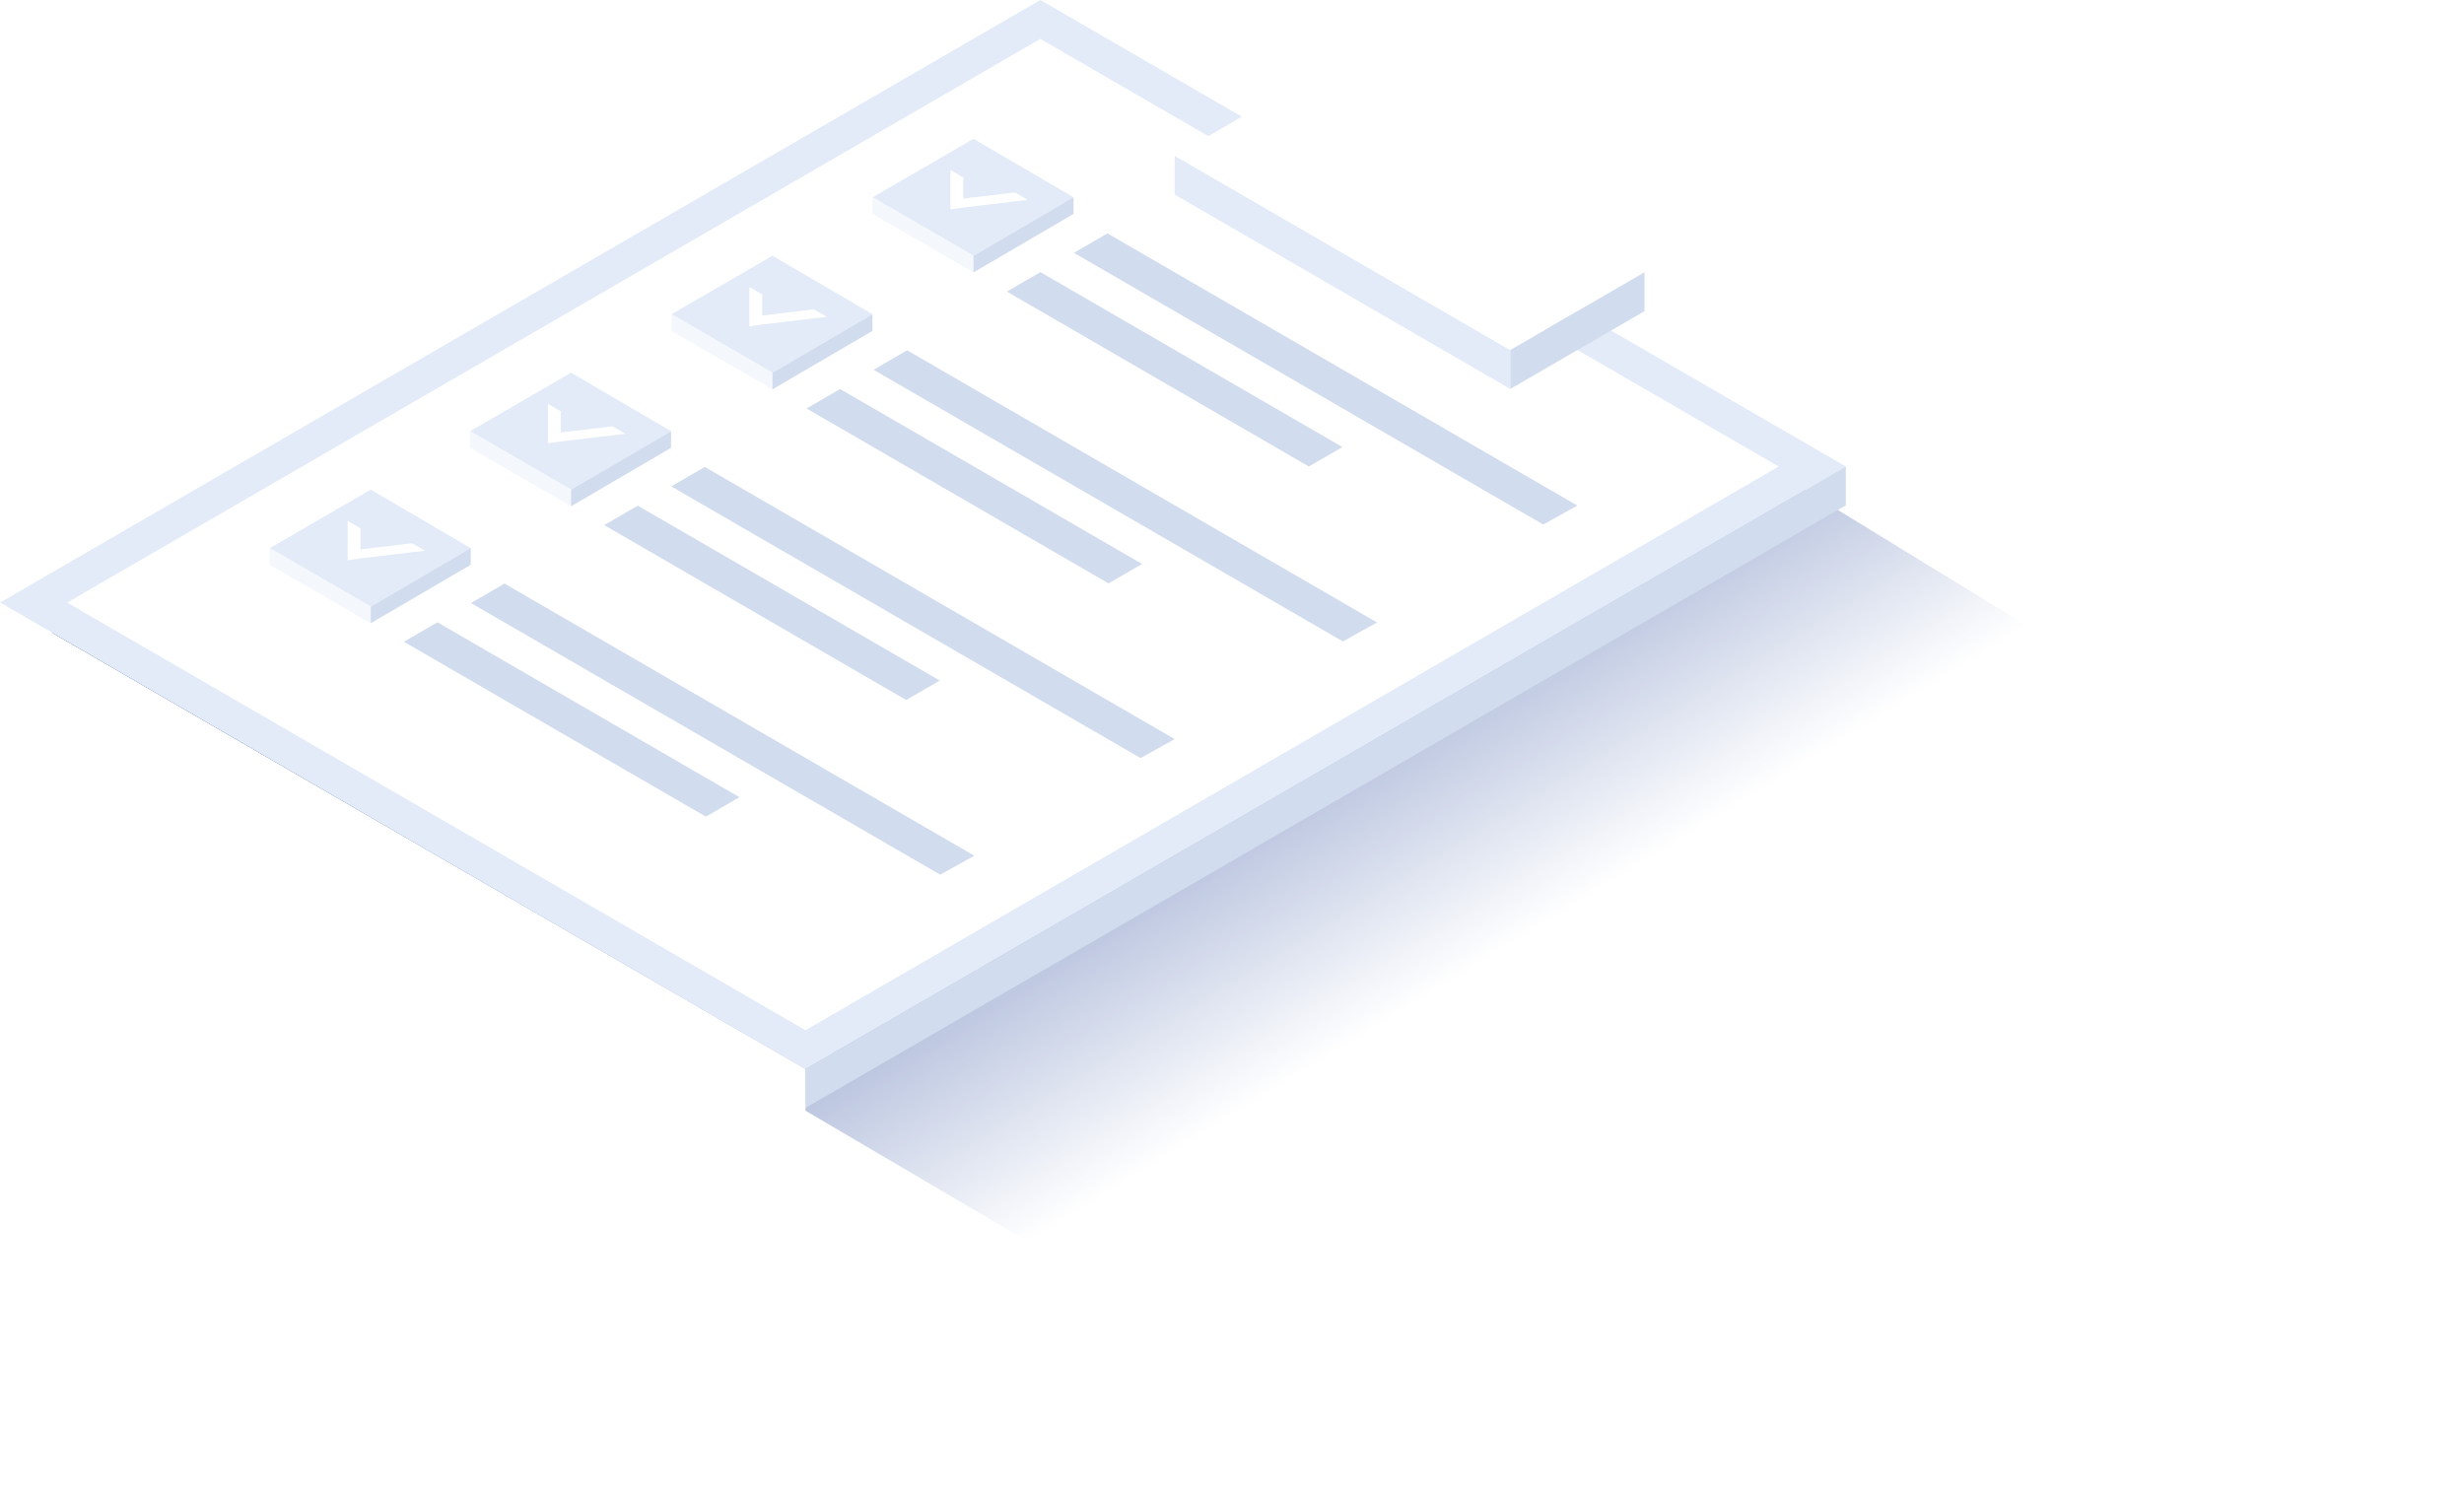 <svg width="347" height="210" viewBox="0 0 347 210" fill="none" xmlns="http://www.w3.org/2000/svg">
<g filter="url(#filter0_f_1737_33903)">
<path d="M3.207 91.63L149.815 5.04L344.987 124.617L201.128 208L3.207 91.63Z" fill="url(#paint0_linear_1737_33903)"/>
</g>
<path d="M113.428 150.582L0 84.875L146.512 0L259.94 65.707L113.428 150.582Z" fill="#E2EBF7"/>
<path d="M9.453 84.875L113.428 145.109L250.487 65.707L146.512 5.477L9.453 84.875Z" fill="white"/>
<path d="M151.238 35.614L155.963 32.876L222.132 71.207L217.33 73.879L151.238 35.614Z" fill="#D1DCEE"/>
<path d="M141.797 41.067L146.522 38.329L189.053 62.969L184.321 65.704L141.797 41.067Z" fill="#D1DCEE"/>
<path d="M137.096 19.552L151.184 27.79L137.096 36.025L122.881 27.79L137.096 19.552Z" fill="#E2EBF7"/>
<path d="M122.881 30.13V27.79L137.096 36.025V38.365L122.881 30.13Z" fill="#F4F7FC"/>
<path d="M151.184 30.13V27.79L137.096 36.025V38.365L151.184 30.13Z" fill="#D1DCEE"/>
<path d="M133.844 23.942L135.663 24.995V29.231L133.844 29.502V23.942Z" fill="white"/>
<path d="M142.934 27.102L144.75 28.151L135.663 29.231L133.844 28.178L142.934 27.102Z" fill="white"/>
<path d="M123.023 52.08L127.752 49.341L193.917 87.67L189.115 90.344L123.023 52.08Z" fill="#D1DCEE"/>
<path d="M113.584 57.533L118.309 54.794L160.84 79.432L156.108 82.167L113.584 57.533Z" fill="#D1DCEE"/>
<path d="M108.786 36.025L122.871 44.26L108.786 52.498L94.568 44.26L108.786 36.025Z" fill="#E2EBF7"/>
<path d="M94.568 46.603V44.26L108.786 52.498V54.838L94.568 46.603Z" fill="#F4F7FC"/>
<path d="M122.87 46.603V44.26L108.785 52.498V54.838L122.87 46.603Z" fill="#D1DCEE"/>
<path d="M105.529 40.411L107.349 41.464V45.7L105.529 45.974V40.411Z" fill="white"/>
<path d="M114.619 43.571L116.435 44.624L107.349 45.7L105.529 44.647L114.619 43.571Z" fill="white"/>
<path d="M94.531 68.506L99.256 65.768L165.425 104.099L160.623 106.771L94.531 68.506Z" fill="#D1DCEE"/>
<path d="M85.092 73.959L89.817 71.221L132.348 95.858L127.616 98.593L85.092 73.959Z" fill="#D1DCEE"/>
<path d="M80.421 52.498L94.506 60.732L80.421 68.967L66.203 60.732L80.421 52.498Z" fill="#E2EBF7"/>
<path d="M66.203 63.073V60.732L80.421 68.967V71.311L66.203 63.073Z" fill="#F4F7FC"/>
<path d="M94.505 63.073V60.732L80.42 68.967V71.311L94.505 63.073Z" fill="#D1DCEE"/>
<path d="M77.168 56.884L78.984 57.937V62.173L77.168 62.448V56.884Z" fill="white"/>
<path d="M86.255 60.044L88.074 61.097L78.984 62.174L77.168 61.12L86.255 60.044Z" fill="white"/>
<path d="M66.318 84.935L71.047 82.197L137.212 120.525L132.41 123.197L66.318 84.935Z" fill="#D1DCEE"/>
<path d="M56.879 90.388L61.604 87.65L104.135 112.287L99.403 115.022L56.879 90.388Z" fill="#D1DCEE"/>
<path d="M52.207 68.967L66.292 77.205L52.207 85.44L37.992 77.205L52.207 68.967Z" fill="#E2EBF7"/>
<path d="M37.992 79.545V77.205L52.207 85.44V87.784L37.992 79.545Z" fill="#F4F7FC"/>
<path d="M66.292 79.545V77.205L52.207 85.44V87.784L66.292 79.545Z" fill="#D1DCEE"/>
<path d="M48.955 73.357L50.771 74.41V78.646L48.955 78.917V73.357Z" fill="white"/>
<path d="M58.042 76.517L59.861 77.57L50.771 78.646L48.955 77.593L58.042 76.517Z" fill="white"/>
<path d="M259.94 71.184V65.707L113.428 150.582V156.059L259.94 71.184Z" fill="#D1DCEE"/>
<path d="M0 90.352V84.875L113.428 150.582V156.908L0 90.352Z" fill="white"/>
<path d="M212.686 54.781V49.305L165.424 21.926V27.402L212.686 54.781Z" fill="#E2EBF7"/>
<path d="M184.327 10.973L165.424 21.926L212.686 49.305L231.589 38.352L184.327 10.973Z" fill="white"/>
<path d="M231.59 43.828V38.352L212.688 49.305V54.781L231.59 43.828Z" fill="#D1DCEE"/>
<defs>
<filter id="filter0_f_1737_33903" x="1.207" y="3.04" width="345.779" height="206.96" filterUnits="userSpaceOnUse" color-interpolation-filters="sRGB">
<feFlood flood-opacity="0" result="BackgroundImageFix"/>
<feBlend mode="normal" in="SourceGraphic" in2="BackgroundImageFix" result="shape"/>
<feGaussianBlur stdDeviation="1" result="effect1_foregroundBlur_1737_33903"/>
</filter>
<linearGradient id="paint0_linear_1737_33903" x1="120.035" y1="48.564" x2="183.26" y2="151.189" gradientUnits="userSpaceOnUse">
<stop offset="0.03" stop-color="#0E3390"/>
<stop offset="1" stop-color="#0E3390" stop-opacity="0"/>
</linearGradient>
</defs>
</svg>

